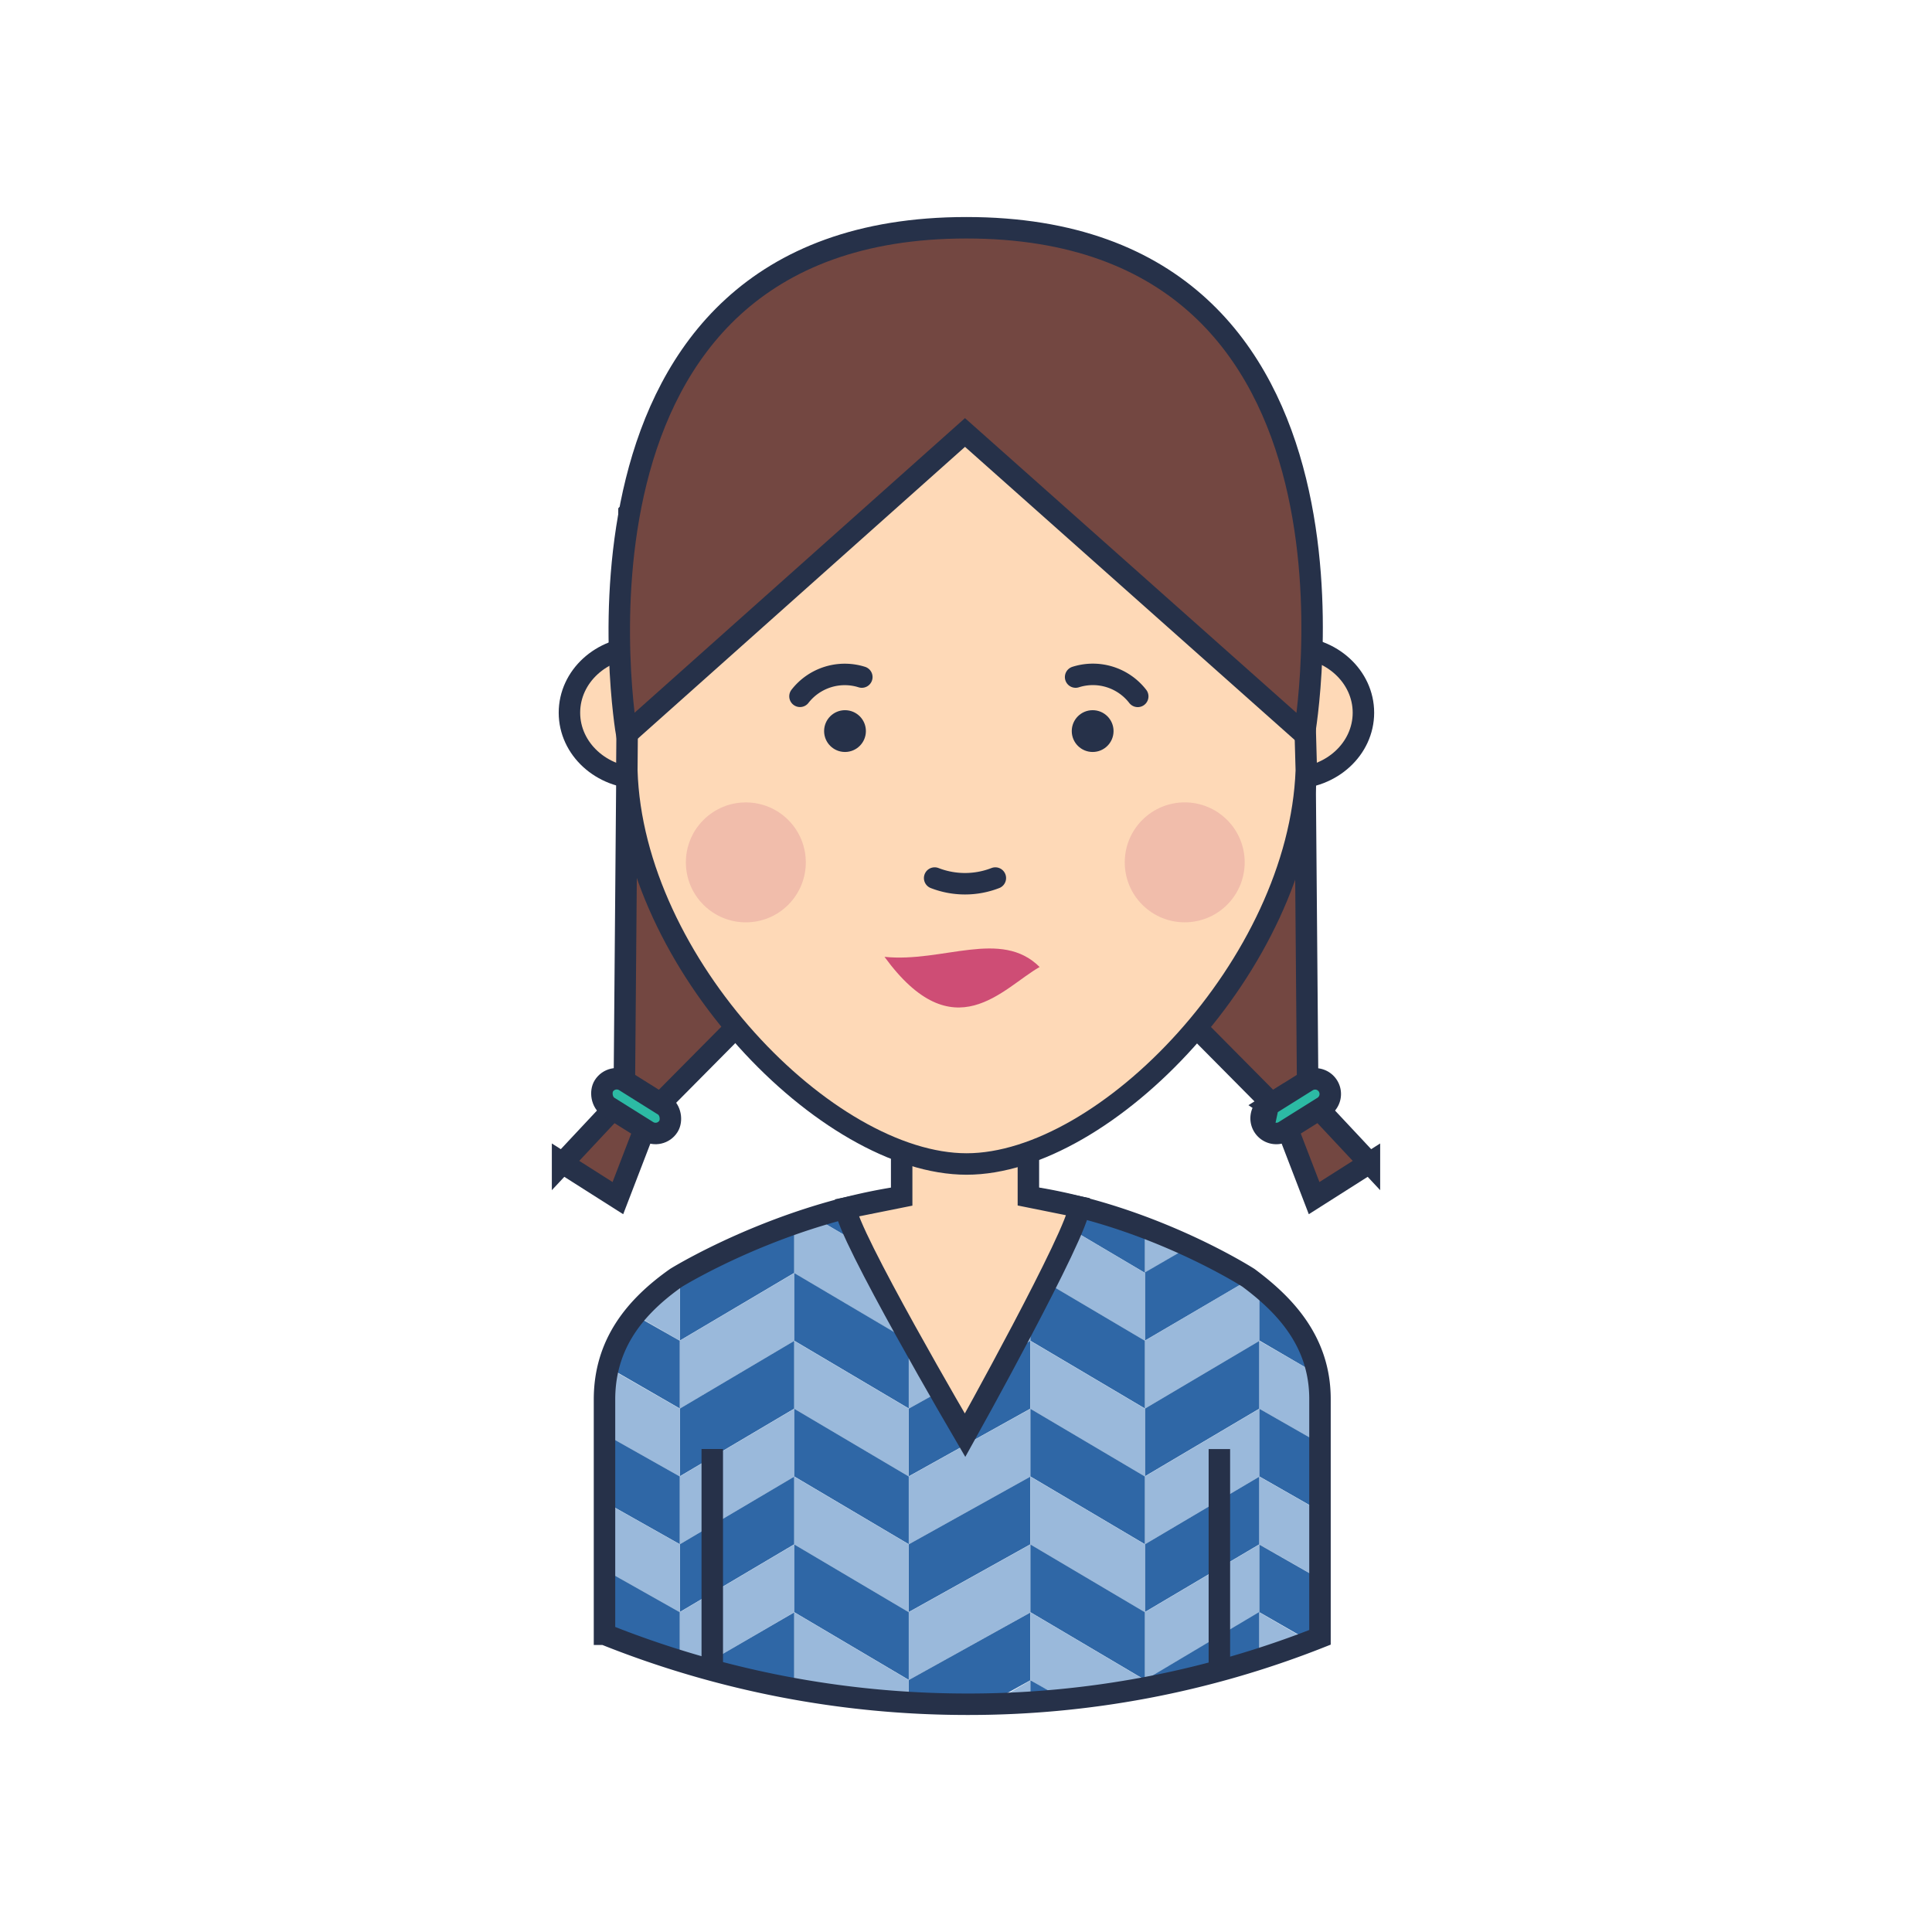 <svg width="270" height="270" xmlns="http://www.w3.org/2000/svg"><defs><style>.a{fill:#9ab9db;}.b{fill:#2f67a6;}.c,.g{fill:none;}.c,.d,.e,.f,.g{stroke:#263149;stroke-miterlimit:10;stroke-width:3px;}.d{fill:#fed9b7;}.e{fill:#734741;}.f{fill:#2cbaa4;}.g{stroke-linecap:round;}.h{fill:#ce4d75;}.i{fill:#ce6b8a;opacity:0.25;}.j{fill:#263149;}</style></defs><title>-avatar-level-</title><title>background</title><path fill="none" id="canvas_background" d="M-1-1h582v402H-1z"/><g><title>Layer 1</title><path id="svg_1" d="M166.92 173.85c-2-.94-4.92-1.92-6.92-2.86v6.88l6.92-4.02z" class="a"/><path id="svg_2" d="M160 187.36l15.37-9a72.9 72.9 0 0 0-8.47-4.53l-6.9 4V187.36z" class="b"/><path id="svg_3" d="M160 177.89l6.87-4-6.88 4h.01z" class="b"/><path id="svg_4" d="M160 187.37v9.47l16-9.47V179a1.51 1.51 0 0 0-.69-.64L160 187.37z" class="a"/><path id="svg_5" class="a" d="M160 187.37l15.38-8.97-.03-.01.04-.01-15.39 8.97v.02z"/><path id="svg_6" d="M184.62 192.38c-.95-6.12-4.62-10.28-8.62-13.38v8.34l8.62 5.04z" class="b"/><path id="svg_7" class="b" d="M160 206.32l16-9.46v-9.47l-16 9.47v9.46z"/><path id="svg_8" class="b" d="M176 187.39v-.02l-16 9.47v.02l16-9.47z"/><path id="svg_9" class="a" d="M160 215.81l16-9.47v-9.46l-16 9.46v9.47z"/><path id="svg_10" class="a" d="M160 206.34l16-9.46v-.02l-16 9.46v.02z"/><path id="svg_11" d="M176 196.86l9 5.14v-6.61a19.46 19.46 0 0 0-.3-3l-8.7-5v9.47z" class="a"/><path id="svg_12" d="M176 187.39l8.7 5-8.66-5H176z" class="a"/><path id="svg_13" class="b" d="M176 206.34l9 5.14v-9.46l-9-5.14v9.46z"/><path id="svg_14" class="b" d="M176 196.88l9 5.14V202l-9-5.14v.02z"/><path id="svg_15" class="b" d="M160 225.29l16-9.47v-9.46l-16 9.46v9.47z"/><path id="svg_16" class="b" d="M160 215.82l16-9.46v-.02l-16 9.47v.01z"/><path id="svg_17" class="a" d="M160 234.77l16-9.46v-9.47l-16 9.47v9.46z"/><path id="svg_18" class="a" d="M160 225.31l16-9.47v-.02l-16 9.47v.02z"/><path id="svg_19" class="a" d="M176 215.82l9 5.15v-9.47l-9-5.14v9.46z"/><path id="svg_20" class="a" d="M176 206.36l9 5.14v-.02l-9-5.14v.02z"/><path id="svg_21" d="M176 225.31l7.11 4.08c.61-.23 1.29-.46 1.89-.7V221l-9-5.14v9.47-.02z" class="b"/><path id="svg_22" class="b" d="M176 215.84l9 5.14v-.01l-9-5.15v.02z"/><path id="svg_23" d="M160 234.79v1a142.22 142.22 0 0 0 16-4v-6.52l-16 9.52z" class="b"/><path id="svg_24" class="b" d="M176 225.31l-16 9.46v.02l16-9.46v-.02z"/><path id="svg_25" d="M176 231.84a52.06 52.06 0 0 0 7-2.44l-7-4.07v6.52-.01z" class="a"/><path id="svg_26" d="M176 225.33l7.09 4.07-7.09-4.09v.02z" class="a"/><path id="svg_27" d="M129.94 166.68c-1 .1-1.94.22-2.94.35v1.36l2.94-1.71z" class="b"/><path id="svg_28" d="M144 168.41v-1.51a69.32 69.32 0 0 0-7.8-.51c-1.93 0-4.09.1-6 .28l-3.2 1.74v9.47l17-9.47z" class="a"/><path id="svg_29" d="M127 168.41l3.12-1.73H130l-3 1.71v.02z" class="a"/><path id="svg_30" d="M160 171a76.78 76.78 0 0 0-16-4.09v1.51l16 9.47V171z" class="b"/><path id="svg_31" class="b" d="M144 168.42l-17 9.47v9.46l17-9.46v-9.47z"/><path id="svg_32" class="b" d="M144 168.42v-.01l-17 9.46v.02l17-9.47z"/><path id="svg_33" class="a" d="M144 187.37v-9.46l-17 9.46v9.47l17-9.47z"/><path id="svg_34" class="a" d="M144 177.89l-17 9.46v.02l17-9.46v-.02z"/><path id="svg_35" class="a" d="M160 187.35v-9.46l-16-9.47v9.47l16 9.46z"/><path id="svg_36" class="a" d="M160 177.89v-.02l-16-9.46v.01l16 9.47z"/><path id="svg_37" class="b" d="M144 187.37l16 9.47v-9.47l-16-9.46v9.46z"/><path id="svg_38" class="b" d="M144 177.89v.02l16 9.46v-.02l-16-9.46z"/><path id="svg_39" class="b" d="M127 206.32l17-9.46v-9.47l-17 9.47v9.46z"/><path id="svg_40" class="b" d="M127 196.86l17-9.47v-.02l-17 9.47v.02z"/><path id="svg_41" class="a" d="M144 196.88l-17 9.46v9.47l17-9.47v-9.46z"/><path id="svg_42" class="a" d="M144 196.86l-17 9.46v.02l17-9.46v-.02z"/><path id="svg_43" class="a" d="M160 206.32v-9.46l-16-9.47v9.47l16 9.46z"/><path id="svg_44" class="a" d="M144 187.39l16 9.47v-.02l-16-9.47v.02z"/><path id="svg_45" class="b" d="M144 206.34l16 9.47v-9.47l-16-9.46v9.46z"/><path id="svg_46" class="b" d="M144 196.88l16 9.46v-.02l-16-9.46v.02z"/><path id="svg_47" class="b" d="M144 206.36l-17 9.46v9.47l17-9.47v-9.46z"/><path id="svg_48" class="b" d="M127 215.81v.01l17-9.46v-.02l-17 9.47z"/><path id="svg_49" class="a" d="M127 225.31v9.46l17-9.46v-9.47l-17 9.47z"/><path id="svg_50" class="a" d="M144 215.82l-17 9.47v.02l17-9.47v-.02z"/><path id="svg_51" class="a" d="M144 215.82l16 9.47v-9.47l-16-9.46v9.46z"/><path id="svg_52" class="a" d="M144 206.36l16 9.46v-.01l-16-9.47v.02z"/><path id="svg_53" class="b" d="M144 215.84v9.47l16 9.46v-9.46l-16-9.47z"/><path id="svg_54" class="b" d="M144 215.84l16 9.47v-.02l-16-9.47v.02z"/><path id="svg_55" d="M127 234.79v2.93c3 .17 5.73.26 8.54.26h2.74l5.72-3.16v-9.47l-17 9.44z" class="b"/><path id="svg_56" class="b" d="M127 234.77v.02l17-9.46v-.02l-17 9.46z"/><path id="svg_57" d="M138.59 238c1.81 0 3.41-.1 5.41-.21v-2.94l-5.41 3.15z" class="a"/><path id="svg_58" d="M144 234.79l-5.86 3.21 5.83-3.19.03-.02z" class="a"/><path id="svg_59" d="M160 234.79l-16-9.47v9.47l4.37 2.63c4-.36 7.63-.89 11.63-1.59v-1.04z" class="a"/><path id="svg_60" class="a" d="M144 225.31v.02l16 9.46v-.02l-16-9.46z"/><path id="svg_61" d="M144 237.75c1-.09 3-.19 4.49-.33l-4.49-2.61v2.94z" class="b"/><path id="svg_62" d="M144 234.79l4.28 2.61h.13l-4.41-2.61z" class="b"/><path id="svg_63" d="M127.29 167l-1.84.28 1.84 1.07V167z" class="a"/><path id="svg_64" d="M127 177.87v-9.47l-1.72-1.09a83.92 83.92 0 0 0-11.52 2.81l13.24 7.75z" class="b"/><path id="svg_65" d="M127.29 168.41l-1.84-1.07 1.84 1.07z" class="b"/><path id="svg_66" d="M111 177.89v-6.75a109.14 109.14 0 0 0-15.62 7.25.77.77 0 0 0-.38.39v8.58l16-9.47z" class="b"/><path id="svg_67" class="a" d="M111 177.91l-16 9.46v9.47l16-9.47v-9.46z"/><path id="svg_68" class="a" d="M111 177.89l-16 9.46v.02l16-9.46v-.02z"/><path id="svg_69" d="M127 177.89l-13.19-7.75c-1 .32-1.81.66-2.81 1v6.75l16 9.47v-9.47z" class="a"/><path id="svg_70" d="M127 177.89l-13.17-7.74h-.09l13.26 7.74z" class="a"/><path id="svg_71" class="b" d="M127 187.37l-16-9.46v9.46l16 9.47v-9.47z"/><path id="svg_72" class="b" d="M127 187.37v-.02l-16-9.46v.02l16 9.46z"/><path id="svg_73" class="b" d="M111 187.39l-16 9.47v9.46l16-9.46v-9.47z"/><path id="svg_74" class="b" d="M111 187.37l-16 9.47v.02l16-9.47v-.02z"/><path id="svg_75" class="a" d="M111 196.88l-16 9.46v9.47l16-9.47v-9.46z"/><path id="svg_76" class="a" d="M111 196.86l-16 9.46v.02l16-9.46v-.02z"/><path id="svg_77" class="a" d="M127 196.86l-16-9.47v9.47l16 9.46v-9.46z"/><path id="svg_78" class="a" d="M127 196.84l-16-9.47v.02l16 9.47v-.02z"/><path id="svg_79" class="b" d="M127 206.34l-16-9.46v9.46l16 9.47v-9.47z"/><path id="svg_80" class="b" d="M127 206.32l-16-9.46v.02l16 9.46v-.02z"/><path id="svg_81" class="b" d="M111 206.36l-16 9.46v9.47l16-9.47v-9.46z"/><path id="svg_82" class="b" d="M111 206.34l-16 9.47v.01l16-9.46v-.02z"/><path id="svg_83" d="M111 225.31v-9.47l-16 9.47v6.41c1 .36 2.14.71 3.31 1l12.69-7.41z" class="a"/><path id="svg_84" class="a" d="M95 225.29v.02l16-9.47v-.02l-16 9.47z"/><path id="svg_85" class="a" d="M111 206.36v9.46l16 9.47v-9.47l-16-9.46z"/><path id="svg_86" class="a" d="M127 215.81l-16-9.47v.02l16 9.46v-.01z"/><path id="svg_87" class="b" d="M127 225.31l-16-9.47v9.47l16 9.46v-9.46z"/><path id="svg_88" class="b" d="M127 225.29l-16-9.47v.02l16 9.47v-.02z"/><path id="svg_89" d="M98.18 232.78c3.75 1.08 7.61 2 11.55 2.76l1.27-.74v-9.47l-12.82 7.45z" class="b"/><path id="svg_90" d="M98.16 232.77l12.84-7.44-12.84 7.44z" class="b"/><path id="svg_91" d="M109.75 235.54l1.25.23v-1l-1.25.77z" class="a"/><path id="svg_92" d="M111 234.79l-1.27.74 1.25-.72.02-.02z" class="a"/><path id="svg_93" d="M127 234.79l-16-9.47v9.47l2.23 1.38c4.57.74 9.77 1.26 13.77 1.55v-2.93z" class="a"/><path id="svg_94" class="a" d="M111 225.31v.02l16 9.46v-.02l-16-9.46z"/><path id="svg_95" d="M111 235.76c1 .14 1.55.28 2.33.4l-2.33-1.35v1-.05z" class="b"/><path id="svg_96" d="M111 234.79l2.33 1.36-2.33-1.36z" class="b"/><path id="svg_97" d="M95 178.78a33.62 33.62 0 0 0-5.67 5.28l5.67 3.3v-8.58z" class="a"/><path id="svg_98" d="M95 187.37l-5.83-3.3a17.78 17.78 0 0 0-3.53 7.37l9.36 5.4v-9.47z" class="b"/><path id="svg_99" d="M95 187.36l-5.82-3.3h.06l5.76 3.3z" class="b"/><path id="svg_100" d="M95 196.86l-9.43-5.4a18.15 18.15 0 0 0-.57 3.93v5.29l10 5.64v-9.47.01z" class="a"/><path id="svg_101" d="M95 196.84l-9.43-5.39h.07l9.36 5.4v-.01z" class="a"/><path id="svg_102" class="b" d="M95 206.34l-10-5.64v9.47l10 5.64v-9.47z"/><path id="svg_103" class="b" d="M95 206.32l-10-5.64v.02l10 5.64v-.02z"/><path id="svg_104" class="a" d="M95 215.82l-10-5.64v9.47l10 5.64v-9.47z"/><path id="svg_105" class="a" d="M95 215.81l-10-5.64v.01l10 5.64v-.01z"/><path id="svg_106" d="M85 219.67v8.47a70.26 70.26 0 0 0 10 3.58v-6.41l-10-5.64z" class="b"/><path id="svg_107" class="b" d="M95 225.29l-10-5.64v.02l10 5.64v-.02z"/><path id="svg_108" d="M174.48 178.58s-18.66-12-39.49-12c-21.17 0-40.51 12-40.51 12-5.67 4-10 9.19-10 17v32.81a136.12 136.12 0 0 0 50.52 9.78 133.4 133.4 0 0 0 49.47-9.35v-33.24c.03-8.3-5.2-13.43-9.99-17z" class="c"/><path id="svg_109" d="M133.6 154.58h2.53c4.19 0 7.59 2.69 7.59 6v6.66l7.09 1.43c0 3.31-15.94 31.91-15.94 31.91s-16.67-28.44-16.67-31.75l7.81-1.57v-6.68c-.01-3.31 3.4-6 7.59-6z" class="d"/><path id="svg_110" class="e" d="M191.38 162.53l-7.73 4.91-4.55-11.83-48.48-48.91h51.75l.39 46.62 8.62 9.21z"/><path id="svg_111" d="M177.237 154.49l5.425-3.395a2.12 2.12 0 0 1 2.922.67 2.12 2.12 0 0 1-.672 2.923l-5.425 3.397a2.12 2.12 0 0 1-2.92-.672 2.13 2.13 0 0 1 .674-2.936l-.003.014z" class="f"/><path id="svg_112" class="e" d="M78.62 162.53l7.73 4.91 4.55-11.83 48.48-48.91H87.63l-.39 46.62-8.62 9.21z"/><rect id="svg_113" transform="rotate(-147.95 82.24 332.78)" ry="2.12" rx="2.12" height="4.25" width="10.65" y="485.23" x="165.83" class="f"/><path id="svg_114" d="M89.58 108.76c-5.52 0-10-4.1-10-9.16s4.47-9.16 10-9.16" class="d"/><path id="svg_115" d="M180.54 90.44c5.52 0 10 4.1 10 9.16s-4.47 9.16-10 9.16" class="d"/><path id="svg_116" d="M134.79 51.67c-26 0-46.89 20-46.89 20l-.3 36c.8 27 28 55 47.48 55s46.48-28 47.48-55l-1-36s-21.26-20-46.77-20z" class="d"/><path id="svg_117" d="M135.06 31.83c59.73 0 47.22 70.77 47.22 70.77l-47.42-42.16-47.28 42.16s-12.25-70.77 47.48-70.77z" class="e"/><path id="svg_118" d="M130.62 122.71a11.72 11.72 0 0 0 8.48 0" class="g"/><path id="svg_119" d="M123.61 133.72c8.15.84 16.31-3.95 21.68 1.42-5.15 2.92-12 11.86-21.68-1.42z" class="h"/><circle id="svg_120" transform="rotate(-45 -54.69 109)" r="8.38" cy="229.52" cx="49.54" class="i"/><circle id="svg_121" transform="rotate(-45 -36.73 152.37)" r="8.38" cy="272.89" cx="128.84" class="i"/><circle id="svg_122" r="2.92" cy="102.17" cx="152.7" class="j"/><circle id="svg_123" r="2.92" cy="102.17" cx="118.09" class="j"/><path id="svg_124" d="M150.32 94.62a7.93 7.93 0 0 1 8.68 2.7" class="g"/><path id="svg_125" d="M120.44 94.62a7.93 7.93 0 0 0-8.64 2.69" class="g"/><path id="svg_126" d="M170.41 233.51v-31" class="c"/><path id="svg_127" d="M99.54 233.4v-30.9" class="c"/></g></svg>